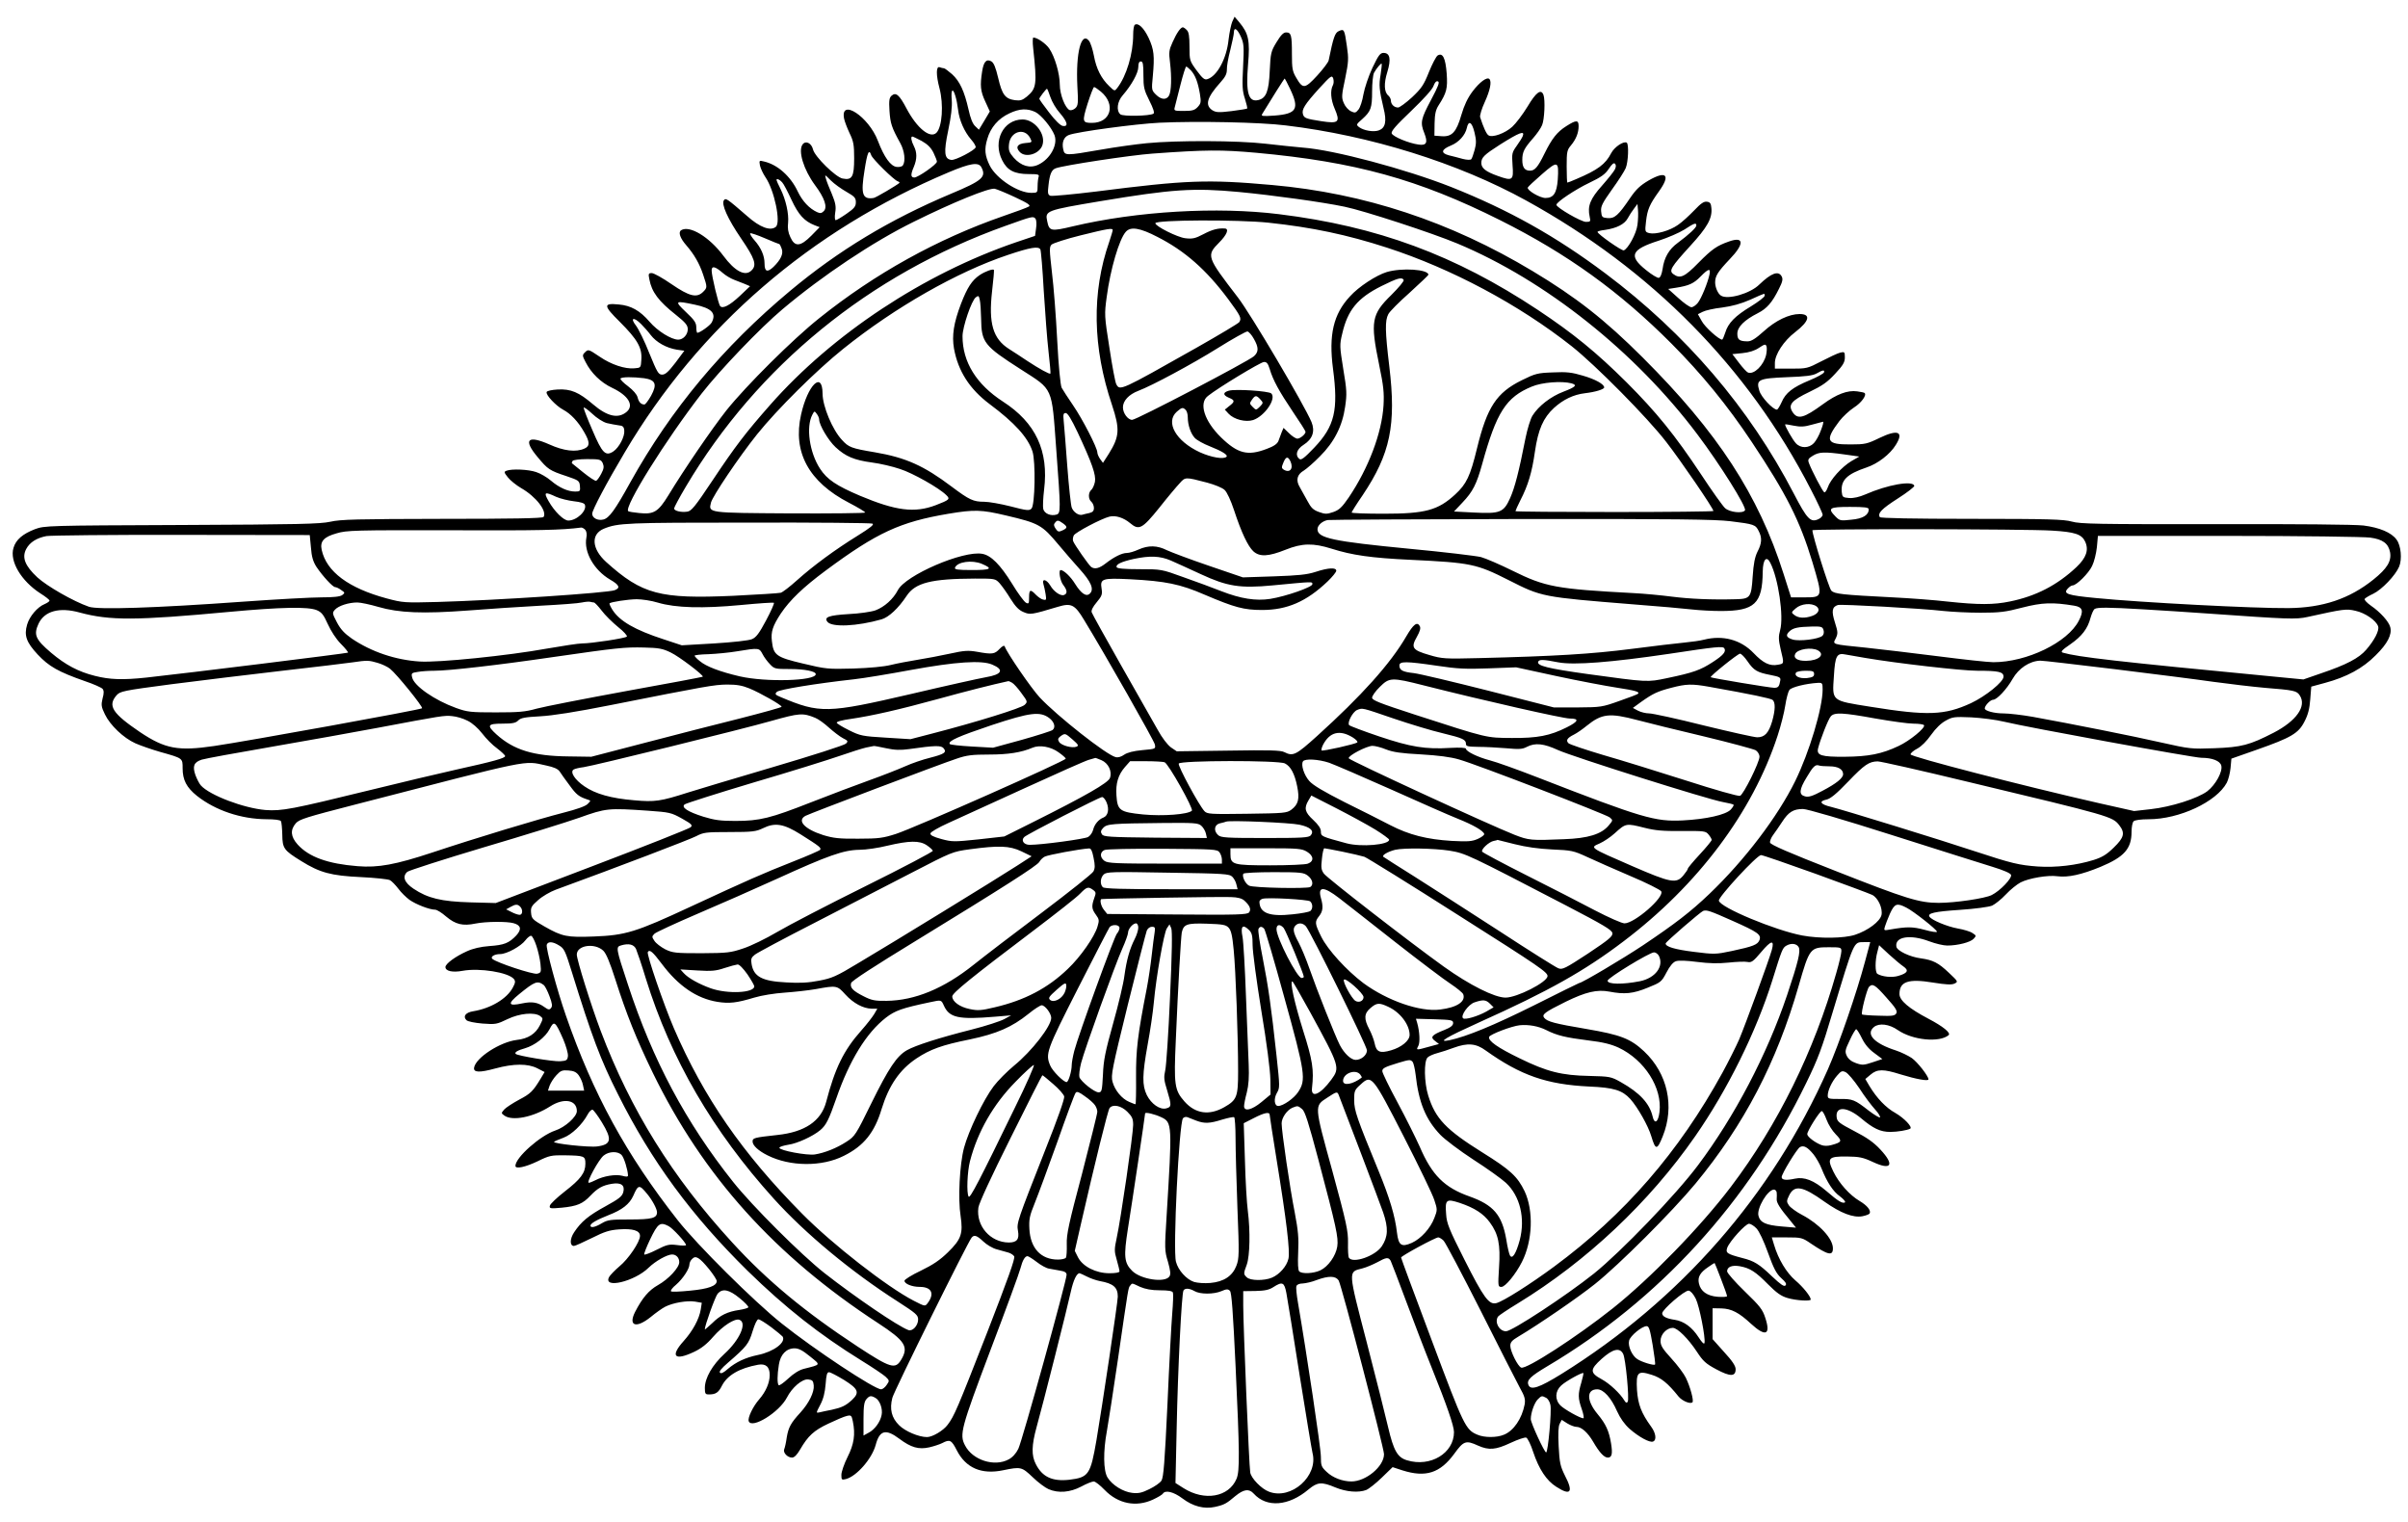 <?xml version="1.0" standalone="no"?>
<!DOCTYPE svg PUBLIC "-//W3C//DTD SVG 20010904//EN"
 "http://www.w3.org/TR/2001/REC-SVG-20010904/DTD/svg10.dtd">
<svg version="1.0" xmlns="http://www.w3.org/2000/svg"
 width="1411pt" height="892pt" viewBox="0 0 1411 892"
 preserveAspectRatio="xMidYMid meet">

<g transform="translate(0,892) scale(0.1,-0.1)"
fill="#000000" stroke="none">
<path d="M7221 8794 c-7 -16 -17 -64 -22 -106 -11 -110 -67 -215 -125 -232
-16 -5 -28 5 -62 51 -41 56 -42 59 -42 139 0 62 -4 87 -16 98 -8 9 -19 16 -23
16 -13 0 -36 -33 -60 -87 -21 -46 -23 -59 -15 -120 10 -85 8 -167 -6 -193 -15
-27 -46 -25 -77 6 -25 25 -26 28 -18 107 11 121 7 156 -24 224 -28 59 -61 91
-81 78 -6 -3 -10 -30 -10 -58 0 -112 -39 -242 -93 -312 -15 -20 -16 -20 -47
10 -47 45 -76 102 -90 178 -7 37 -20 77 -29 88 -45 56 -78 -70 -68 -267 6
-100 4 -113 -12 -128 -10 -9 -25 -14 -33 -11 -26 10 -58 92 -58 149 0 64 -29
164 -62 212 -20 29 -70 64 -93 64 -4 0 -5 -28 -1 -62 23 -213 20 -236 -37
-284 -26 -21 -38 -25 -70 -21 -57 8 -75 32 -98 130 -15 63 -26 90 -41 98 -28
15 -44 -2 -53 -59 -13 -83 -10 -116 18 -176 l27 -59 -32 -54 -32 -53 -22 21
c-15 14 -28 47 -39 98 -24 106 -51 165 -96 206 -22 19 -43 35 -48 35 -5 0 -16
3 -25 6 -21 8 -22 -44 -1 -123 25 -95 16 -227 -18 -261 -37 -36 -114 27 -175
142 -42 80 -62 97 -87 76 -14 -12 -17 -27 -13 -90 5 -73 12 -96 64 -190 24
-44 31 -103 15 -128 -4 -8 -21 -12 -37 -10 -35 4 -73 56 -110 153 -54 142
-222 252 -198 130 3 -16 18 -55 32 -85 23 -47 27 -68 27 -147 0 -110 -12 -130
-68 -119 -40 8 -162 127 -173 170 -9 38 -43 54 -61 30 -28 -38 6 -148 72 -238
57 -76 75 -130 52 -153 -13 -13 -21 -14 -39 -6 -46 21 -86 64 -113 120 -42 90
-119 159 -199 177 -28 7 -28 6 -23 -24 4 -17 18 -47 32 -68 52 -75 92 -266 61
-291 -31 -26 -93 -4 -168 63 -120 104 -125 107 -136 93 -17 -22 21 -108 101
-225 80 -117 93 -155 61 -186 -37 -38 -98 -6 -166 86 -82 110 -198 180 -247
149 -18 -12 -6 -47 31 -89 45 -52 76 -105 98 -171 25 -74 25 -76 0 -101 -37
-37 -80 -27 -185 45 -52 36 -104 65 -116 65 -19 0 -21 -4 -14 -37 14 -74 53
-127 157 -209 55 -44 68 -60 68 -83 0 -32 -27 -61 -56 -61 -40 0 -121 50 -168
105 -56 65 -109 95 -180 101 -92 9 -92 -5 6 -102 102 -102 131 -151 126 -221
-3 -48 -3 -48 -41 -51 -55 -5 -136 22 -203 68 -67 45 -67 45 -88 24 -14 -14
-14 -19 5 -55 33 -65 89 -120 157 -152 93 -44 128 -101 85 -139 -49 -43 -114
-29 -198 43 -83 71 -130 91 -207 87 -35 -2 -63 -8 -65 -15 -6 -17 55 -81 96
-103 44 -23 89 -70 124 -132 34 -58 34 -82 2 -96 -50 -23 -122 -14 -206 24
-129 57 -155 28 -68 -75 59 -71 69 -78 169 -111 71 -24 75 -27 78 -57 3 -31 1
-33 -28 -33 -43 0 -94 23 -142 64 -22 19 -61 42 -86 50 -46 16 -143 20 -174 8
-16 -6 -15 -10 8 -39 13 -17 49 -46 78 -63 86 -49 153 -135 131 -169 -4 -8
-192 -11 -593 -11 -500 -1 -597 -3 -657 -17 -60 -13 -184 -16 -871 -19 -787
-3 -803 -4 -858 -24 -73 -28 -113 -62 -127 -110 -24 -78 45 -194 158 -267 29
-18 53 -37 53 -42 0 -5 -14 -14 -30 -21 -41 -17 -87 -71 -101 -119 -19 -64 -5
-104 62 -176 66 -70 120 -101 277 -156 51 -17 97 -38 103 -45 8 -10 9 -25 0
-56 -9 -38 -8 -49 14 -94 31 -64 109 -138 178 -169 29 -13 95 -36 147 -51 132
-37 130 -36 130 -95 0 -69 23 -113 84 -162 109 -86 259 -136 408 -137 47 0 80
-4 84 -11 4 -7 7 -42 8 -79 1 -81 9 -92 111 -155 109 -68 175 -86 350 -94 82
-4 159 -12 170 -18 11 -6 33 -29 49 -50 16 -22 46 -51 65 -65 38 -27 118 -58
151 -58 10 0 39 -18 64 -40 55 -46 97 -57 173 -41 61 12 183 13 222 2 44 -12
49 -36 16 -72 -43 -45 -71 -56 -157 -62 -52 -4 -96 -14 -133 -31 -67 -30 -125
-73 -125 -92 0 -24 42 -33 101 -22 99 18 267 -9 300 -48 10 -13 9 -22 -6 -50
-35 -66 -129 -122 -232 -139 -45 -7 -62 -30 -40 -52 7 -8 48 -16 94 -20 77 -6
85 -4 147 26 71 34 157 42 191 18 18 -14 18 -15 -1 -53 -25 -51 -70 -80 -136
-87 -98 -12 -240 -104 -250 -162 -5 -29 30 -31 125 -5 107 29 190 29 245 1
l43 -22 -22 -37 c-46 -76 -60 -90 -127 -125 -37 -20 -77 -46 -87 -57 -19 -22
-19 -22 0 -36 47 -34 169 -10 269 54 80 51 156 38 156 -28 0 -33 -69 -95 -127
-114 -87 -29 -233 -158 -233 -207 0 -20 59 -7 130 27 69 34 81 36 160 35 114
-2 120 -4 120 -49 0 -54 -28 -91 -121 -163 -46 -36 -85 -73 -87 -83 -4 -17 1
-18 69 -12 91 9 124 23 169 71 42 44 71 60 125 69 54 9 78 -8 67 -49 -7 -25
-25 -39 -103 -82 -101 -55 -144 -91 -185 -153 -26 -39 -26 -80 -1 -80 7 0 53
21 104 46 75 38 105 47 160 51 81 6 123 -7 123 -38 0 -35 -67 -135 -121 -179
-27 -23 -54 -51 -60 -62 -38 -71 149 -27 232 55 39 38 108 77 137 77 24 0 42
-19 42 -45 0 -32 -62 -99 -124 -134 -55 -31 -92 -75 -135 -158 -41 -82 6 -98
91 -30 29 24 68 52 86 61 45 23 127 37 174 30 l40 -7 -6 -39 c-9 -56 -47 -126
-100 -185 -81 -90 -54 -118 60 -64 43 20 76 46 113 89 55 63 127 110 154 99
46 -17 1 -118 -88 -199 -71 -65 -115 -142 -115 -200 0 -34 3 -38 24 -38 40 0
56 11 76 51 32 62 103 103 212 123 45 8 68 -12 68 -60 0 -46 -23 -98 -61 -142
-37 -42 -69 -109 -62 -129 18 -47 179 52 224 139 30 59 89 109 124 106 26 -3
30 -8 33 -35 4 -39 -28 -104 -78 -159 -56 -61 -70 -86 -80 -145 -4 -30 -11
-61 -15 -70 -8 -20 19 -49 46 -49 13 0 29 16 47 47 47 81 81 112 166 152 44
21 93 42 108 45 25 6 28 3 35 -31 16 -77 7 -135 -31 -210 -20 -40 -36 -87 -36
-104 0 -29 2 -31 26 -25 63 16 153 119 175 200 23 87 59 96 139 36 68 -51 113
-64 175 -50 26 6 60 17 76 25 44 23 54 19 85 -42 53 -104 145 -144 273 -117
102 21 108 20 172 -41 32 -31 74 -62 93 -70 58 -25 126 -19 191 15 31 17 64
30 74 30 9 0 37 -22 63 -49 79 -82 185 -103 284 -57 28 13 55 29 58 35 14 22
62 11 114 -28 62 -47 128 -64 191 -50 54 12 67 19 120 64 49 40 80 44 107 14
76 -84 205 -74 322 25 52 43 76 45 157 11 63 -26 135 -32 180 -15 15 6 56 38
91 72 l64 62 58 -19 c136 -43 220 -16 303 97 55 76 68 81 140 48 63 -28 103
-25 190 16 43 20 84 34 92 31 8 -3 27 -41 41 -85 34 -101 78 -167 135 -203 85
-55 102 -32 50 67 -26 53 -31 73 -36 170 -4 77 -2 117 6 132 l12 23 33 -21
c18 -11 42 -20 53 -20 30 0 67 -34 98 -87 36 -62 64 -93 86 -93 24 0 29 22 19
83 -12 73 -30 113 -79 172 -65 78 -66 145 -2 145 37 0 82 -50 116 -128 19 -42
44 -77 74 -104 54 -47 117 -82 137 -74 22 8 17 49 -11 87 -58 80 -77 131 -83
214 -6 106 4 116 86 90 55 -17 94 -48 158 -128 22 -26 69 -45 81 -33 9 9 -13
91 -39 144 -11 23 -49 74 -84 112 -53 58 -64 76 -64 104 0 38 36 76 72 76 27
0 91 -64 141 -140 36 -55 52 -70 114 -103 82 -44 113 -43 113 1 0 19 -20 49
-68 101 l-67 75 0 90 0 91 52 -1 c59 -2 102 -24 173 -90 85 -78 117 -66 84 34
-16 50 -32 70 -121 156 -57 55 -103 108 -103 117 0 27 30 38 75 30 60 -11 93
-33 165 -106 50 -50 76 -69 114 -80 50 -15 136 -20 136 -9 0 18 -45 74 -90
112 -52 45 -100 124 -125 209 l-13 43 88 0 c84 0 90 -1 141 -36 101 -68 129
-74 129 -28 0 57 -79 142 -179 195 -35 18 -70 44 -79 57 -14 21 -14 26 1 57
31 65 80 56 208 -36 95 -67 168 -95 222 -85 20 4 39 11 42 16 10 17 -14 47
-58 73 -58 34 -121 104 -154 172 -39 80 -30 90 79 89 73 -1 94 -5 152 -32 109
-51 129 -18 44 73 -39 42 -79 70 -153 108 -88 46 -100 55 -103 81 -8 66 60 63
142 -5 72 -61 114 -81 172 -81 42 0 101 10 117 19 15 9 -35 62 -87 92 -56 31
-109 87 -152 158 l-24 41 31 26 c39 33 75 33 176 1 91 -28 163 -41 163 -29 0
19 -64 101 -98 125 -21 14 -62 34 -92 44 -128 41 -180 96 -129 138 30 24 89
17 139 -18 87 -60 244 -75 298 -30 15 13 -34 52 -118 96 -114 60 -170 107
-170 145 0 73 51 91 197 67 75 -12 108 -14 125 -6 23 11 22 12 -32 63 -62 59
-93 75 -165 85 -63 8 -139 44 -143 68 -11 59 81 74 192 32 37 -14 84 -25 106
-25 61 0 136 19 155 40 16 17 15 19 -7 33 -12 9 -52 21 -87 27 -61 11 -153 49
-165 69 -13 20 27 30 177 40 90 6 171 17 190 25 17 8 54 37 80 65 27 29 66 60
87 71 49 25 161 44 216 36 62 -8 140 9 252 55 139 58 182 106 182 206 0 27 5
54 12 61 7 7 42 12 88 12 180 0 398 102 458 214 9 17 19 56 22 86 l5 55 148
52 c202 71 245 96 280 165 21 40 30 75 34 130 l6 75 81 22 c126 34 221 85 297
162 69 68 96 121 85 164 -8 33 -59 89 -113 126 -24 17 -41 35 -37 40 3 5 26
19 50 30 50 24 130 107 152 159 18 44 11 123 -15 158 -30 42 -100 71 -194 83
-51 6 -394 9 -869 8 -689 -1 -792 1 -840 15 -47 13 -132 16 -587 16 -347 0
-534 4 -538 10 -14 23 10 48 105 109 55 35 99 69 97 75 -10 32 -157 6 -287
-51 -35 -15 -69 -23 -95 -21 -37 3 -40 6 -43 34 -7 70 29 106 145 145 66 22
138 77 172 133 48 77 12 92 -96 40 -72 -35 -85 -38 -170 -38 -142 -1 -152 22
-65 137 20 26 59 62 85 79 43 27 76 72 63 85 -2 3 -22 7 -44 10 -56 8 -121
-17 -200 -75 -112 -82 -148 -92 -178 -47 -28 43 -8 68 99 119 75 36 105 57
150 106 47 50 57 68 57 96 0 32 -2 34 -27 28 -16 -4 -65 -27 -111 -51 -81 -42
-85 -43 -177 -43 l-95 0 0 33 c0 50 52 130 119 181 83 64 94 106 26 106 -62 0
-141 -38 -210 -101 -48 -43 -73 -59 -94 -59 -48 0 -61 9 -61 45 0 39 41 80
120 120 53 27 84 62 124 143 21 41 24 57 16 72 -19 36 -61 20 -131 -47 -53
-53 -186 -91 -225 -65 -18 11 -34 49 -34 77 0 38 15 62 86 137 86 89 84 135
-5 103 -71 -25 -99 -44 -179 -125 -82 -84 -108 -95 -147 -66 -27 20 -14 41 99
165 100 109 130 162 124 222 -2 27 -8 35 -26 37 -18 3 -36 -10 -75 -51 -29
-30 -71 -69 -95 -85 -48 -34 -130 -57 -168 -48 -25 7 -26 8 -19 69 8 69 20 98
76 176 69 96 43 123 -60 64 -51 -30 -74 -52 -109 -103 -69 -102 -91 -121 -132
-118 -32 3 -35 6 -38 39 -3 30 7 49 63 128 37 51 73 107 81 126 15 36 19 140
6 149 -18 11 -72 -25 -91 -61 -33 -65 -79 -99 -204 -152 -27 -12 -51 -21 -53
-21 -2 0 -4 42 -4 94 0 86 2 97 25 124 30 36 45 74 45 113 0 37 -14 37 -72 0
-54 -34 -84 -72 -128 -161 -39 -80 -57 -100 -85 -100 -31 0 -45 19 -45 63 0
46 11 68 63 127 22 25 46 59 53 77 14 33 19 148 8 177 -14 37 -43 16 -93 -68
-28 -46 -69 -100 -90 -119 -42 -38 -116 -65 -139 -50 -12 7 -30 47 -49 106 -3
10 9 50 27 89 31 68 42 120 27 135 -14 14 -57 -18 -98 -72 -30 -40 -49 -81
-66 -138 -29 -101 -55 -130 -117 -125 l-41 3 1 72 c1 55 7 80 23 105 48 75 54
99 48 187 -7 91 -23 124 -53 106 -9 -6 -32 -50 -51 -97 -30 -76 -44 -96 -99
-148 -36 -33 -73 -60 -82 -60 -23 0 -42 19 -42 41 0 9 -7 22 -15 29 -25 20
-27 71 -6 138 23 75 16 112 -22 112 -20 0 -30 -14 -65 -87 -23 -49 -46 -118
-53 -156 -6 -37 -19 -77 -29 -89 -16 -20 -21 -21 -44 -10 -15 7 -34 28 -42 48
-14 32 -13 45 8 144 20 98 21 116 10 190 -14 98 -16 102 -47 88 -23 -10 -32
-36 -60 -173 -3 -11 -33 -51 -67 -88 -72 -78 -84 -80 -123 -12 -22 37 -25 54
-25 138 0 111 -4 127 -34 127 -16 0 -31 -16 -56 -57 -33 -54 -35 -64 -40 -168
-5 -120 -21 -160 -66 -171 -59 -15 -75 42 -61 209 12 140 3 181 -51 246 l-28
33 -13 -28z m50 -89 c18 -40 19 -58 13 -178 -6 -112 -4 -141 11 -186 9 -29 15
-54 13 -57 -3 -2 -44 -9 -92 -15 -75 -9 -90 -8 -112 5 -45 30 -32 75 47 163
29 32 38 50 38 75 -1 18 8 70 20 115 11 45 21 91 21 102 0 35 20 23 41 -24z
m-571 -225 c0 -72 4 -88 35 -150 23 -45 31 -71 24 -76 -23 -14 -178 -17 -194
-4 -25 21 -19 75 14 112 52 60 91 131 91 165 0 23 5 33 15 33 12 0 15 -16 15
-80z m1390 4 c-11 -63 -8 -92 17 -197 20 -79 11 -117 -28 -131 -31 -11 -88 -1
-115 19 -18 14 -18 16 18 47 51 46 58 65 58 163 0 47 5 96 11 108 14 26 41 58
45 54 2 -2 -1 -30 -6 -63z m-1112 24 c26 -29 41 -68 53 -138 8 -49 6 -56 -13
-77 -18 -19 -32 -23 -81 -23 -57 0 -59 1 -53 23 3 12 18 70 33 130 15 59 30
107 34 107 3 0 15 -10 27 -22z m832 -88 c-16 -30 -12 -84 10 -135 35 -81 25
-91 -78 -75 -90 14 -100 18 -107 40 -9 28 10 58 94 151 69 75 75 80 83 60 4
-13 4 -30 -2 -41z m-250 -22 c55 -116 38 -145 -90 -155 -71 -5 -82 -4 -74 9
51 84 129 208 132 208 1 0 16 -28 32 -62z m825 -64 c-59 -111 -64 -132 -39
-194 22 -56 13 -74 -34 -67 -58 8 -149 46 -157 65 -5 13 24 46 114 132 73 70
125 127 131 147 8 21 16 30 26 26 11 -4 2 -28 -41 -109z m-1934 49 c89 -75 58
-183 -53 -183 -56 0 -58 7 -25 113 17 53 34 97 38 97 4 0 22 -12 40 -27z
m-296 -32 c9 -27 34 -70 56 -94 44 -51 51 -80 17 -75 -14 2 -44 31 -80 78 -32
41 -58 78 -58 81 0 7 40 59 45 59 2 0 11 -22 20 -49z m-557 7 c6 -18 13 -55
16 -81 7 -62 37 -129 76 -174 17 -19 29 -40 27 -46 -5 -18 -119 -77 -142 -74
-42 5 -46 43 -19 172 17 82 24 138 21 178 -6 63 6 76 21 25z m468 -94 c35 -17
95 -90 113 -136 21 -56 -25 -140 -95 -173 -49 -23 -100 -8 -144 41 -26 30 -31
43 -28 76 6 78 92 104 125 38 12 -24 11 -25 -28 -28 -47 -4 -60 -24 -34 -52
34 -37 115 -13 133 39 22 64 -45 151 -116 151 -113 0 -177 -127 -119 -240 29
-58 71 -80 156 -80 53 0 62 -2 57 -16 -3 -9 -6 -33 -6 -55 0 -38 -1 -39 -37
-39 -78 0 -204 83 -243 159 -29 59 -33 96 -15 156 19 68 65 121 130 151 59 28
104 30 151 8z m1469 -79 c494 -59 1009 -220 1408 -440 734 -404 1300 -977
1668 -1693 38 -73 69 -140 69 -148 0 -8 -11 -20 -25 -26 -46 -21 -66 0 -144
150 -261 502 -632 936 -1104 1290 -291 218 -564 371 -903 506 -266 105 -689
218 -869 231 -44 4 -143 14 -220 23 -164 19 -521 20 -695 3 -63 -6 -185 -23
-270 -38 -207 -36 -212 -36 -220 3 -9 40 4 72 33 83 49 19 390 65 532 72 217
10 590 3 740 -16z m1105 -41 c11 -45 11 -65 1 -102 -7 -26 -16 -51 -20 -55 -5
-5 -27 -4 -50 2 -22 6 -59 16 -81 21 -49 13 -45 34 11 57 46 18 85 61 94 103
10 47 30 36 45 -26z m283 -21 c-4 -10 -20 -36 -36 -58 -27 -38 -29 -44 -24
-113 7 -89 0 -94 -86 -63 -71 25 -97 46 -97 76 0 32 16 48 110 108 113 71 146
84 133 50z m-3522 -29 c35 -20 54 -39 69 -69 11 -23 20 -46 20 -52 0 -16 -111
-93 -132 -93 -22 0 -23 17 -3 63 19 46 19 84 0 121 -15 29 -20 56 -9 56 4 0
28 -12 55 -26z m1959 -69 c580 -53 951 -155 1430 -395 395 -198 700 -418 1005
-724 177 -178 327 -361 470 -576 203 -305 281 -459 355 -703 62 -208 62 -207
-48 -207 l-77 0 -44 138 c-147 463 -386 829 -825 1267 -221 221 -391 354 -646
507 -481 289 -985 456 -1525 504 -381 34 -504 29 -1031 -38 -138 -17 -259 -28
-269 -25 -15 6 -17 15 -11 63 7 64 18 89 42 98 44 17 440 77 566 86 314 23
406 23 608 5z m-2255 -14 c6 -21 132 -145 155 -153 8 -3 13 -7 10 -10 -16 -14
-139 -87 -151 -88 -66 -10 -76 22 -53 163 16 104 26 127 39 88z m4023 -143
c-6 -80 -25 -108 -72 -108 -33 0 -109 45 -104 61 2 5 39 40 83 78 93 81 100
79 93 -31z m335 60 c-6 -13 -41 -56 -76 -96 -69 -77 -86 -120 -72 -182 6 -28
5 -30 -22 -30 -28 0 -173 84 -173 100 0 16 111 90 193 129 69 33 93 50 114 82
18 27 29 37 36 30 7 -7 7 -18 0 -33z m-3713 13 c31 -58 7 -79 -177 -156 -359
-151 -659 -332 -943 -569 -393 -328 -698 -694 -936 -1121 -91 -165 -125 -211
-159 -219 -32 -8 -65 9 -65 34 0 21 85 182 191 360 437 738 1087 1299 1899
1641 126 53 173 60 190 30z m-790 -145 c47 -27 55 -35 55 -61 0 -24 -9 -36
-54 -67 -30 -21 -59 -38 -64 -38 -5 0 -7 18 -3 44 6 35 2 57 -19 108 -15 34
-31 75 -35 90 -8 27 -8 27 28 -9 20 -20 62 -50 92 -67z m-377 56 c9 -9 33 -56
55 -103 41 -88 75 -125 136 -149 l29 -11 -48 -49 c-65 -66 -98 -68 -124 -9
-13 27 -17 54 -13 84 5 53 -13 134 -44 197 -13 26 -24 50 -24 53 0 11 18 4 33
-13z m1366 -88 c75 -35 92 -47 80 -54 -9 -6 -77 -31 -150 -56 -386 -134 -752
-337 -1078 -598 -157 -125 -429 -396 -545 -541 -85 -108 -246 -343 -340 -498
-59 -96 -85 -112 -170 -103 -32 3 -62 8 -65 11 -25 25 218 415 431 690 107
137 341 382 473 493 235 198 532 396 770 513 230 114 442 200 474 193 13 -3
67 -25 120 -50z m1312 31 c199 -19 488 -59 617 -86 113 -23 514 -154 662 -216
517 -216 1042 -634 1406 -1118 132 -175 290 -427 279 -445 -12 -20 -90 -12
-117 13 -13 12 -77 101 -140 197 -154 232 -262 365 -437 540 -175 174 -313
287 -521 425 -483 320 -939 489 -1515 560 -362 45 -832 18 -1208 -71 -130 -31
-139 -29 -151 31 -13 60 -6 63 310 116 426 71 546 79 815 54z m2334 -192 c-6
-51 -54 -139 -80 -150 -12 -4 -153 95 -154 108 -1 4 19 9 44 12 68 10 114 33
133 68 9 17 26 43 37 57 l20 27 3 -35 c2 -19 1 -58 -3 -87z m-3527 35 c5 -7 7
-32 3 -56 l-6 -44 -110 -37 c-542 -185 -1076 -538 -1441 -952 -147 -167 -205
-243 -339 -444 -104 -156 -124 -180 -149 -183 -37 -5 -76 5 -76 19 0 6 31 64
69 128 419 707 1075 1242 1871 1527 164 59 164 58 178 42z m1367 -23 c253 -27
458 -70 692 -146 379 -123 774 -334 1083 -578 140 -111 444 -418 554 -561 84
-108 276 -389 276 -404 0 -3 -261 -6 -580 -6 -319 0 -580 2 -580 5 0 3 13 32
29 64 45 87 68 164 85 284 19 131 49 199 112 257 54 49 114 78 181 86 61 7
113 23 113 34 0 19 -52 48 -125 69 -64 19 -94 23 -175 19 -91 -3 -104 -7 -183
-46 -148 -73 -203 -157 -262 -398 -40 -165 -62 -210 -128 -271 -101 -93 -175
-113 -419 -113 -103 0 -188 3 -188 7 0 3 29 50 65 102 162 242 197 411 156
753 -25 208 -26 269 -6 307 7 15 64 72 125 126 60 55 110 102 110 105 0 32
-156 42 -244 16 -62 -19 -165 -86 -216 -143 -97 -104 -125 -226 -99 -424 32
-242 10 -336 -110 -462 -58 -61 -77 -75 -87 -66 -27 22 -16 57 25 83 52 33 68
79 46 133 -43 102 -356 633 -432 731 -183 238 -185 244 -109 321 45 45 59 80
34 82 -40 3 -75 -6 -126 -33 -48 -25 -64 -29 -106 -24 -46 5 -176 70 -176 88
0 20 484 22 665 3z m2505 -16 c0 -13 -43 -53 -109 -102 -51 -37 -80 -86 -89
-154 -5 -31 -13 -49 -22 -51 -9 -1 -42 19 -75 46 -104 83 -88 120 75 172 52
17 120 46 150 65 58 38 70 42 70 24z m-3420 -27 c0 -5 -9 -35 -20 -68 -104
-298 -98 -619 16 -957 47 -142 44 -185 -19 -286 l-34 -53 -17 23 c-9 13 -16
30 -16 38 0 27 -87 196 -142 276 -30 44 -60 90 -67 103 -7 14 -18 122 -26 276
-7 140 -21 320 -31 400 -15 133 -16 149 -2 163 9 8 85 33 170 54 161 40 188
44 188 31z m262 -40 c161 -82 286 -192 415 -365 73 -99 79 -111 65 -134 -4 -7
-118 -75 -252 -151 -446 -252 -448 -253 -469 -213 -6 10 -24 106 -40 212 -30
189 -30 197 -16 300 21 160 73 338 112 381 28 32 83 23 185 -30z m-2216 -42
c3 0 9 -12 14 -26 12 -30 -4 -65 -48 -108 -36 -34 -52 -28 -52 20 0 45 -20 92
-59 136 -17 19 -28 38 -25 41 3 3 42 -10 86 -29 44 -19 82 -34 84 -34z m1530
-31 c4 -7 13 -116 20 -243 8 -127 20 -287 28 -356 8 -69 13 -127 11 -129 -5
-5 -65 28 -135 74 -33 22 -81 54 -107 70 -95 60 -121 151 -100 337 8 68 13
125 11 127 -6 7 -51 -9 -84 -31 -45 -31 -72 -72 -109 -168 -43 -113 -54 -186
-41 -262 24 -132 91 -237 208 -325 149 -111 225 -196 252 -278 19 -58 15 -315
-6 -335 -13 -13 -27 -12 -122 13 -59 15 -128 27 -154 27 -65 0 -88 11 -192 89
-162 122 -268 170 -450 201 -137 23 -153 29 -192 72 -56 59 -114 198 -114 272
-1 135 -87 51 -126 -123 -50 -220 45 -395 281 -517 52 -27 95 -53 95 -57 0 -4
-198 -6 -440 -5 -485 3 -479 2 -464 63 10 39 163 266 270 400 118 147 350 377
505 501 304 244 668 451 964 550 134 45 179 52 191 33z m-1860 -139 c16 -14
46 -32 65 -39 18 -7 47 -18 64 -25 l30 -13 -60 -57 c-60 -56 -99 -76 -115 -60
-10 11 -50 177 -50 209 0 29 20 25 66 -15z m5781 -8 c-10 -48 -47 -139 -68
-166 -11 -14 -28 -26 -38 -26 -10 0 -44 24 -77 54 l-59 53 45 7 c77 12 105 25
145 66 46 47 60 50 52 12z m-1792 -32 c4 -6 -29 -45 -72 -88 -117 -114 -124
-156 -72 -408 26 -126 30 -163 26 -239 -10 -163 -88 -368 -204 -540 -39 -57
-56 -73 -90 -85 -38 -13 -48 -13 -84 0 -34 12 -47 25 -68 65 -15 28 -35 64
-45 81 -24 40 -16 74 24 97 16 10 59 47 94 83 84 83 132 178 148 291 11 74 10
97 -11 221 -21 132 -22 142 -6 207 32 139 90 209 230 279 93 46 119 54 130 36z
m2115 -93 c0 -7 -36 -35 -80 -62 -93 -56 -134 -98 -151 -155 -7 -22 -15 -40
-18 -40 -20 1 -100 73 -119 108 l-23 41 28 14 c15 8 67 20 114 25 59 8 110 22
165 46 93 42 84 39 84 23z m-4591 -135 c2 -139 17 -158 234 -297 190 -122 179
-97 206 -465 27 -360 27 -377 2 -385 -33 -10 -71 5 -78 33 -3 13 -1 64 5 113
28 227 -49 392 -241 516 -156 101 -237 232 -237 383 0 54 53 210 78 228 15 11
18 10 23 -15 4 -15 7 -65 8 -111z m-1678 83 c100 -21 128 -51 99 -105 -9 -17
-69 -60 -84 -60 -3 0 -6 15 -6 32 0 27 -11 43 -61 90 -68 65 -66 68 52 43z
m-315 -113 c16 -16 42 -45 57 -65 33 -43 92 -76 154 -86 l43 -6 -52 -70 c-41
-53 -59 -70 -78 -70 -22 0 -29 13 -75 125 -27 69 -63 142 -79 163 -35 45 -13
52 30 9z m3591 -87 c29 -51 29 -76 1 -102 -35 -31 -689 -373 -714 -373 -25 0
-54 39 -54 73 0 39 35 76 90 97 80 30 316 157 465 250 88 55 167 99 175 98 8
-2 25 -21 37 -43z m3002 -94 c-14 -61 -71 -117 -106 -104 -8 3 -32 29 -53 57
l-39 51 59 6 c39 4 72 14 97 31 33 22 39 23 44 9 3 -8 2 -31 -2 -50z m-2909
-83 c19 -65 56 -132 136 -251 41 -60 74 -112 74 -117 0 -14 -31 -40 -48 -40
-9 0 -31 14 -49 32 l-32 31 -11 -26 c-5 -15 -14 -38 -19 -51 -7 -17 -27 -31
-68 -46 -112 -43 -170 -28 -268 67 -98 96 -132 201 -77 243 60 48 308 198 328
199 16 1 24 -8 34 -41z m3248 -20 c-3 -7 -40 -28 -84 -46 -101 -42 -141 -74
-164 -128 -11 -24 -23 -44 -28 -44 -23 0 -93 74 -103 111 -20 65 -6 72 163 79
108 4 150 9 173 22 36 21 48 22 43 6z m-6914 -34 c68 -10 78 -35 41 -103 -16
-28 -33 -51 -39 -51 -20 0 -33 14 -40 42 -4 17 -26 42 -56 65 -27 20 -47 40
-44 45 6 10 73 10 138 2z m5434 -30 c36 -10 26 -21 -47 -49 -74 -28 -146 -84
-181 -140 -12 -19 -30 -78 -41 -132 -39 -199 -63 -290 -90 -351 -38 -85 -59
-93 -213 -85 l-116 6 49 52 c61 64 83 107 116 226 84 304 140 392 291 454 59
25 175 34 232 19z m-5652 -233 c22 -5 53 -11 69 -13 24 -2 31 -8 33 -30 4 -35
-30 -100 -64 -123 -46 -30 -65 -11 -122 123 -29 66 -52 126 -52 133 0 6 22 -9
49 -34 28 -27 65 -50 87 -56z m3392 77 c7 -7 12 -26 12 -43 0 -45 17 -95 41
-121 12 -13 52 -35 88 -49 71 -28 108 -51 98 -61 -16 -17 -90 -4 -156 26 -141
65 -204 177 -135 238 29 25 35 27 52 10z m-2148 -56 c0 -32 54 -123 96 -162
59 -55 110 -76 214 -90 47 -6 120 -23 164 -38 75 -24 229 -111 271 -153 24
-23 19 -28 -62 -59 -124 -47 -233 -33 -443 55 -139 59 -194 96 -235 159 -62
95 -83 244 -45 316 12 23 13 23 26 5 8 -10 14 -25 14 -33z m1514 -74 c86 -184
109 -251 102 -291 -4 -19 -13 -40 -21 -47 -19 -16 -19 -54 0 -70 8 -7 15 -23
15 -36 0 -18 -7 -25 -27 -30 -16 -3 -34 -8 -41 -10 -21 -6 -52 15 -62 42 -5
13 -17 122 -26 242 -9 119 -18 238 -21 265 -4 39 -2 47 12 47 11 0 33 -36 69
-112z m4356 11 c-10 -29 -29 -62 -41 -75 -29 -31 -78 -32 -106 -1 -18 19 -63
98 -63 110 0 2 23 -1 50 -7 40 -8 63 -7 108 6 31 8 60 16 64 17 5 0 -1 -22
-12 -50z m140 -142 l85 -12 -47 -27 c-56 -34 -123 -108 -138 -154 -7 -19 -16
-32 -21 -28 -10 6 -72 125 -89 170 -8 21 -5 27 23 44 36 22 66 24 187 7z
m-3248 -41 c19 -43 -5 -70 -41 -47 -12 8 -12 14 -1 40 15 37 27 39 42 7z
m-4030 -10 c8 -20 7 -32 -9 -62 -11 -21 -24 -39 -30 -41 -6 -2 -39 20 -74 48
-35 29 -66 54 -68 55 -1 1 0 7 4 13 3 6 40 11 86 11 74 0 80 -2 91 -24z m3542
-114 c44 -12 89 -30 102 -43 14 -13 36 -61 55 -118 43 -131 81 -211 113 -241
37 -34 89 -31 189 9 97 39 162 40 270 6 120 -38 230 -54 461 -65 356 -17 388
-24 576 -119 195 -99 196 -99 730 -142 146 -11 301 -25 345 -30 44 -5 119 -9
168 -9 199 0 244 43 246 231 1 71 22 95 44 52 48 -93 80 -315 58 -395 -10 -36
-10 -56 3 -112 21 -87 21 -84 -17 -91 -47 -9 -86 10 -142 69 -75 78 -180 106
-290 78 -22 -6 -74 -13 -115 -17 -41 -4 -181 -20 -310 -37 -234 -30 -450 -43
-895 -54 -198 -5 -215 -4 -289 18 -100 29 -110 43 -74 106 19 34 24 52 17 64
-15 27 -37 11 -79 -61 -92 -159 -263 -349 -523 -584 -123 -111 -140 -120 -191
-94 -20 11 -88 13 -328 9 l-303 -4 -34 23 c-20 15 -52 56 -78 104 -25 44 -121
213 -213 375 -92 162 -170 303 -173 312 -4 11 6 32 29 59 31 37 34 47 29 79
-10 60 3 64 168 56 207 -11 292 -28 437 -91 174 -74 228 -89 335 -89 147 0
260 49 384 167 28 27 51 55 51 63 0 20 -46 18 -122 -7 -50 -16 -100 -21 -244
-26 l-181 -6 -199 68 c-109 37 -220 79 -246 91 -57 29 -109 30 -167 4 -24 -11
-54 -20 -68 -20 -29 0 -75 -23 -124 -61 -37 -29 -64 -36 -85 -21 -13 9 -100
133 -106 152 -3 8 -1 23 4 33 9 18 163 99 209 110 35 9 83 -6 121 -38 52 -44
71 -34 171 90 48 61 102 125 119 143 34 38 32 38 162 4z m-3815 -83 c25 -11
71 -22 104 -26 37 -4 61 -11 64 -20 14 -35 -47 -93 -97 -93 -27 0 -81 53 -115
113 -31 54 -24 58 44 26z m7691 -73 c0 -34 -34 -55 -102 -61 -63 -7 -68 -6
-92 18 -49 50 -38 57 84 57 87 0 110 -3 110 -14z m-5056 -36 c195 -46 211 -55
309 -172 33 -40 89 -104 123 -142 67 -74 86 -118 61 -143 -21 -22 -51 -2 -88
57 -25 41 -66 80 -84 80 -14 0 -3 -65 15 -87 24 -31 26 -51 5 -59 -20 -8 -60
19 -81 56 -22 36 -50 42 -40 8 4 -13 10 -40 13 -60 5 -33 4 -36 -15 -31 -11 2
-30 16 -43 29 -31 33 -39 30 -39 -16 0 -37 -2 -40 -19 -31 -10 6 -47 55 -80
110 -70 113 -124 167 -175 176 -111 21 -450 -125 -495 -213 -27 -52 -78 -98
-131 -118 -25 -9 -95 -19 -157 -22 -117 -7 -147 -18 -124 -46 27 -32 172 -26
316 15 43 12 100 66 147 137 51 78 145 101 401 102 116 0 119 0 144 -27 14
-16 43 -56 64 -91 29 -46 49 -67 76 -78 39 -17 46 -16 203 31 77 23 98 13 152
-77 121 -198 410 -706 415 -730 5 -26 5 -26 -73 -33 -53 -5 -88 -14 -107 -27
-17 -12 -36 -18 -50 -14 -54 13 -343 241 -445 350 -49 53 -191 259 -205 299
-3 7 -15 1 -30 -15 -29 -31 -43 -33 -131 -17 -52 9 -75 8 -161 -11 -55 -12
-140 -28 -190 -36 -49 -8 -119 -21 -155 -30 -40 -10 -126 -18 -220 -21 -149
-4 -161 -3 -294 29 -157 37 -174 49 -183 131 -7 55 5 90 52 162 54 80 131 154
263 252 301 223 436 285 720 333 150 25 193 24 336 -10z m4246 -34 c138 -17
147 -20 165 -57 21 -39 19 -73 -7 -122 -15 -31 -23 -69 -28 -146 -8 -122 -14
-130 -99 -132 -144 -4 -270 2 -373 15 -62 8 -165 18 -228 21 -451 24 -515 36
-707 131 -73 36 -156 72 -185 80 -29 7 -219 30 -423 49 -443 43 -535 62 -535
114 0 23 28 48 60 54 14 2 525 5 1135 6 909 1 1132 -2 1225 -13z m-3912 -12
c28 -20 28 -28 -3 -42 -21 -10 -27 -8 -39 10 -11 16 -13 25 -4 35 13 17 19 16
46 -3z m-1116 -2 c12 -5 -10 -23 -87 -71 -131 -81 -259 -175 -355 -261 -41
-37 -84 -70 -95 -73 -11 -3 -137 -11 -280 -18 -428 -19 -532 8 -743 198 -85
77 -91 163 -14 195 83 34 132 36 847 36 391 1 718 -2 727 -6z m-1682 -37 c7
-9 10 -27 6 -45 -16 -84 44 -190 139 -246 54 -31 62 -49 27 -62 -41 -16 -688
-59 -1037 -69 -194 -5 -203 -5 -300 21 -222 60 -352 156 -380 284 -11 50 12
76 87 97 59 18 106 19 673 18 515 -2 647 1 761 16 6 0 17 -6 24 -14z m8595 -4
c133 -8 173 -21 193 -64 23 -49 7 -95 -51 -150 -113 -106 -237 -170 -389 -201
-96 -20 -184 -20 -363 -1 -77 9 -223 20 -325 25 -295 15 -340 20 -359 39 -14
14 -111 324 -111 354 0 9 1246 8 1405 -2z m-10203 -99 c4 -55 13 -83 32 -113
37 -55 96 -119 110 -119 6 0 22 -7 35 -17 23 -15 23 -17 6 -30 -13 -9 -51 -13
-120 -13 -56 0 -261 -11 -456 -25 -527 -38 -857 -48 -908 -30 -92 32 -245 120
-302 172 -73 68 -92 117 -65 167 21 39 61 64 118 75 24 4 381 8 793 7 l750 -1
7 -73z m12067 58 c73 -10 106 -34 116 -86 9 -52 -17 -95 -98 -160 -141 -113
-297 -165 -497 -167 -200 -2 -867 33 -1129 59 -167 16 -193 25 -165 55 10 11
22 19 29 19 22 0 94 71 114 114 12 24 24 73 28 110 l6 66 766 0 c421 0 795 -5
830 -10z m-7029 -134 c30 -13 109 -49 176 -80 155 -72 230 -84 420 -66 242 23
234 23 234 7 0 -17 -154 -71 -247 -86 -84 -13 -173 1 -286 45 -51 20 -150 57
-222 82 -129 47 -131 47 -259 47 -90 0 -130 4 -133 12 -6 16 28 32 100 48 94
20 154 18 217 -9z m-1106 -20 c66 -28 53 -36 -58 -36 -85 0 -104 3 -100 14 13
34 99 47 158 22z m-1899 -227 c105 -31 262 -35 486 -14 104 10 191 16 194 13
3 -3 -17 -49 -46 -103 -40 -75 -58 -100 -83 -110 -18 -8 -110 -18 -221 -25
l-190 -11 -106 35 c-169 55 -259 107 -301 174 -11 18 -19 35 -16 37 8 8 105
23 158 24 30 0 87 -8 125 -20z m-375 1 c5 0 25 -21 45 -47 20 -27 64 -70 97
-97 33 -26 56 -52 51 -56 -10 -10 -208 -40 -262 -40 -21 0 -113 -14 -205 -30
-231 -42 -638 -83 -746 -76 -143 9 -284 57 -398 134 -44 31 -66 54 -88 96 -27
52 -28 55 -11 74 21 23 80 42 131 42 19 0 75 -12 123 -26 120 -35 260 -41 526
-21 117 9 307 22 422 28 116 6 226 14 245 19 19 4 41 6 48 4 8 -2 18 -4 22 -4z
m8675 -19 c49 -8 56 -31 26 -88 -65 -127 -304 -243 -501 -243 -30 0 -177 16
-325 35 -149 19 -337 41 -420 50 -206 21 -197 18 -178 55 13 28 13 36 -5 93
-21 66 -17 91 17 102 21 6 491 -20 621 -35 47 -5 144 -10 215 -10 112 0 146 4
245 30 117 30 178 32 305 11z m-1511 -4 c23 -17 12 -43 -26 -56 -43 -15 -79
-13 -103 5 -20 15 -20 16 8 40 31 27 91 33 121 11z m-8788 -22 c28 -12 40 -26
65 -82 18 -40 49 -88 76 -115 26 -26 45 -50 42 -52 -4 -4 -950 -121 -1181
-146 -141 -15 -215 -12 -302 10 -97 24 -173 65 -256 135 -93 79 -104 106 -74
171 35 74 122 98 241 65 178 -48 329 -47 878 4 303 28 461 31 511 10z m10699
5 c94 -5 267 -17 385 -25 467 -33 513 -35 581 -20 213 47 227 49 282 36 56
-12 121 -57 132 -91 8 -24 -22 -82 -70 -137 -42 -49 -116 -88 -264 -138 l-104
-36 -166 16 c-939 90 -1153 115 -1244 141 -14 5 -5 15 43 48 69 48 103 92 120
157 7 24 17 47 24 51 15 10 79 10 281 -2z m-1870 -121 c4 -13 2 -26 -6 -34
-21 -20 -135 -34 -175 -22 -38 12 -43 26 -16 50 21 18 48 24 129 26 55 1 62
-1 68 -20z m-6755 -132 c49 -23 196 -135 188 -142 -2 -2 -203 -40 -448 -84
-245 -45 -481 -91 -525 -103 -67 -19 -106 -22 -240 -22 -148 0 -166 2 -233 26
-125 45 -246 129 -257 179 -6 24 -3 27 32 32 21 4 65 7 98 7 85 0 374 33 695
80 375 54 420 59 535 56 85 -2 108 -6 155 -29z m6174 24 c12 -19 -7 -41 -69
-81 -71 -46 -112 -61 -265 -93 -119 -25 -112 -25 -470 24 -228 32 -295 48
-287 71 5 15 28 15 119 -3 91 -17 309 0 648 50 277 42 316 46 324 32z m-5636
-33 c9 -18 29 -45 44 -60 25 -27 31 -28 116 -28 86 0 152 -13 152 -30 0 -40
-292 -48 -445 -13 -116 27 -198 58 -235 90 -17 13 -30 28 -30 31 0 4 37 8 83
9 45 2 120 9 167 17 127 21 129 20 148 -16z m6183 22 c46 -25 7 -61 -67 -62
-52 -1 -78 16 -64 42 15 27 94 39 131 20z m-411 -65 c37 -54 57 -65 135 -80
51 -10 60 -14 57 -31 -6 -37 -12 -44 -36 -44 -24 0 -367 57 -372 62 -5 6 159
138 172 138 7 0 27 -20 44 -45z m690 20 c181 -31 564 -75 654 -75 127 0 156
-6 156 -35 0 -30 -104 -114 -191 -155 -154 -71 -254 -75 -589 -21 -232 37
-224 31 -214 180 7 119 17 137 69 126 17 -3 68 -12 115 -20z m-8717 -29 c25
-7 58 -23 72 -34 40 -32 196 -225 188 -232 -10 -9 -1026 -193 -1218 -221 -212
-31 -287 -17 -434 81 -162 110 -191 154 -139 215 22 25 35 28 323 66 165 21
458 57 650 79 193 22 377 44 410 49 87 13 97 12 148 -3z m10172 -36 c226 -28
489 -61 585 -75 96 -13 231 -29 300 -35 174 -14 188 -17 206 -45 41 -63 -20
-149 -153 -218 -142 -73 -189 -85 -347 -91 -136 -5 -145 -4 -310 33 -166 38
-524 109 -755 151 -63 11 -140 20 -172 20 -54 0 -109 15 -109 29 0 17 33 51
49 51 22 0 80 62 114 122 36 63 100 105 162 107 11 1 205 -22 430 -49z m-6571
26 c72 -30 58 -58 -37 -74 -40 -7 -238 -51 -442 -99 -487 -113 -531 -114 -759
-18 -34 14 -37 18 -24 31 14 14 228 49 453 74 55 6 206 31 335 55 258 47 411
58 474 31z m2608 -7 c119 -18 169 -20 302 -15 l160 6 235 -51 c130 -28 289
-58 354 -68 111 -17 137 -25 125 -36 -2 -3 -51 -22 -109 -42 -101 -36 -108
-37 -244 -38 l-140 0 -380 97 c-209 53 -407 100 -440 104 -66 7 -85 17 -85 45
0 25 38 25 222 -2z m2208 -48 c0 -15 -9 -20 -42 -24 -45 -4 -76 12 -64 32 4 6
29 11 57 11 41 0 49 -3 49 -19z m-2287 -67 c352 -89 816 -194 855 -194 58 0
52 -17 -18 -52 -98 -49 -171 -63 -320 -62 -153 1 -141 -2 -567 136 -209 68
-253 85 -253 100 0 10 20 39 45 63 56 56 69 57 258 9z m-2413 16 c10 -5 35
-33 55 -61 37 -50 37 -51 19 -69 -19 -19 -283 -101 -534 -166 l-135 -35 -145
9 c-136 8 -150 11 -214 43 -39 19 -71 39 -73 44 -2 7 33 16 84 23 122 18 278
53 515 118 159 44 314 83 406 103 2 1 12 -3 22 -9z m4750 -40 c0 -108 -78
-368 -161 -537 -103 -209 -295 -462 -502 -660 -112 -107 -201 -175 -390 -302
-119 -79 -358 -221 -374 -221 -2 0 -122 -59 -265 -131 -233 -116 -395 -183
-495 -204 -74 -15 -22 16 175 105 407 183 617 301 846 475 435 329 756 757
902 1204 19 57 39 137 45 177 6 40 17 81 24 91 12 17 98 38 168 42 25 1 27 -2
27 -39z m-6288 6 c63 -26 188 -97 188 -107 0 -4 -109 -34 -242 -68 -134 -33
-385 -98 -558 -143 l-315 -82 -135 2 c-205 2 -320 38 -421 129 -58 53 -53 63
36 63 59 0 78 4 92 19 15 15 39 19 128 24 74 4 208 25 415 66 559 111 605 119
680 120 57 0 88 -5 132 -23z m5623 10 c253 -45 360 -68 372 -77 17 -15 16 -59
-3 -126 -20 -67 -43 -93 -87 -93 -18 0 -160 32 -316 70 -155 39 -298 70 -317
70 -19 0 -49 7 -66 16 l-30 16 48 35 c69 49 96 62 177 83 88 23 120 24 222 6z
m-1849 -186 c97 -33 226 -72 287 -86 119 -29 137 -37 137 -63 0 -14 12 -16 73
-17 39 0 113 -4 162 -8 76 -7 96 -6 122 8 49 25 98 20 183 -19 89 -40 875
-288 964 -304 33 -6 62 -13 64 -16 3 -3 -5 -16 -17 -29 -29 -30 -143 -56 -281
-63 -162 -8 -238 14 -850 252 -118 46 -244 91 -280 100 -69 18 -140 52 -140
68 0 6 -36 8 -90 5 -149 -9 -233 5 -418 67 -92 31 -171 61 -176 66 -14 13 20
78 46 89 33 13 24 15 214 -50z m-3389 4 c18 -7 54 -33 80 -57 27 -24 63 -52
82 -62 30 -15 32 -18 18 -32 -8 -9 -201 -71 -429 -138 -227 -67 -451 -134
-498 -149 -159 -51 -193 -56 -314 -45 -134 11 -227 37 -292 82 -56 38 -85 84
-63 98 8 5 34 11 59 14 54 7 937 224 1100 271 164 46 184 48 257 18z m1371 -1
c30 -23 39 -54 20 -70 -7 -6 -89 -32 -181 -58 l-168 -46 -125 7 c-68 4 -127
10 -129 15 -11 17 49 44 245 110 226 75 284 82 338 42z m4842 -3 c91 -16 191
-30 222 -30 31 0 59 -4 62 -9 10 -15 -84 -92 -149 -122 -99 -47 -177 -62 -316
-63 -136 -1 -165 8 -156 48 12 50 60 173 75 189 21 24 70 22 262 -13z m-8250
-13 c27 -13 61 -43 85 -74 22 -29 61 -69 88 -88 26 -20 47 -40 47 -45 0 -12
-67 -31 -285 -79 -99 -22 -326 -76 -505 -120 -461 -113 -518 -124 -615 -117
-127 11 -326 86 -378 144 -9 10 -23 37 -32 61 -18 52 -9 75 37 90 18 6 204 40
413 76 209 36 486 86 615 110 382 72 393 74 440 69 25 -2 65 -14 90 -27z
m6854 4 c61 -16 237 -60 391 -96 154 -37 290 -74 303 -81 12 -8 22 -24 22 -38
0 -32 -94 -222 -114 -229 -9 -4 -150 36 -314 89 -163 52 -382 120 -487 150
-104 31 -196 62 -204 69 -17 17 -8 31 32 51 18 9 51 32 74 51 89 72 134 77
297 34z m2151 -10 c131 -32 1111 -211 1154 -211 64 0 110 -18 117 -46 9 -35
-33 -112 -82 -150 -56 -42 -212 -92 -331 -105 l-98 -11 -205 46 c-448 102
-1105 272 -1105 286 0 7 18 23 40 34 24 13 55 44 81 81 27 38 58 68 86 83 39
22 52 23 148 19 58 -3 146 -14 195 -26z m-3818 -92 c19 -12 31 -25 26 -29 -11
-10 -203 -53 -209 -47 -3 3 1 18 9 34 39 74 98 89 174 42z m-1641 -13 c33 -29
36 -35 22 -41 -26 -10 -89 7 -102 28 -9 15 -7 21 8 33 27 19 27 19 72 -20z
m-1094 -50 c50 -11 85 -12 135 -5 154 22 188 22 202 5 20 -24 6 -34 -80 -56
-41 -10 -105 -32 -143 -49 -38 -17 -132 -54 -210 -82 -78 -28 -232 -86 -344
-130 -237 -93 -299 -109 -444 -109 -87 0 -122 5 -187 25 -92 29 -131 55 -109
72 7 6 189 64 403 128 215 63 442 134 505 156 63 22 133 44 155 49 22 4 42 8
45 9 3 1 35 -5 72 -13z m1011 -24 c23 -16 42 -33 42 -37 0 -13 -882 -404 -995
-441 -75 -24 -100 -28 -220 -28 -113 -1 -146 3 -206 21 -110 35 -156 85 -104
113 26 14 791 304 886 335 58 20 90 24 190 24 112 0 188 12 254 40 42 18 108
6 153 -27z m1919 17 c41 -16 88 -23 203 -29 102 -6 174 -15 225 -30 106 -30
857 -320 882 -339 20 -17 20 -17 -6 -48 -43 -51 -121 -75 -261 -80 -194 -8
-206 -7 -291 26 -145 57 -967 436 -971 448 -5 15 104 72 139 73 15 0 51 -9 80
-21z m-1668 -63 c40 -17 64 -65 50 -104 -10 -29 -145 -106 -449 -258 l-170
-85 -151 -17 c-144 -15 -155 -15 -218 2 -48 13 -66 23 -64 33 2 9 48 35 103
60 55 25 255 116 445 203 190 87 361 163 380 168 19 6 36 11 38 11 1 1 17 -5
36 -13z m1334 -15 c31 -11 194 -81 362 -156 167 -75 344 -153 392 -172 90 -36
149 -70 155 -89 2 -6 -15 -19 -37 -29 -34 -15 -56 -17 -153 -12 -146 9 -250
35 -362 93 -49 26 -169 86 -266 134 -124 63 -185 99 -207 124 -31 35 -50 95
-37 115 10 17 90 13 153 -8z m-964 3 c23 -9 171 -273 160 -284 -22 -22 -171
-33 -286 -22 -137 14 -150 23 -156 111 -5 71 10 121 50 167 l30 34 93 0 c51 0
100 -3 109 -6z m705 -7 c34 -17 57 -60 72 -134 15 -74 7 -106 -34 -137 -27
-20 -43 -21 -261 -24 -215 -3 -233 -2 -249 16 -32 35 -156 264 -150 278 7 19
585 20 622 1z m4003 -108 c836 -200 846 -203 886 -254 35 -45 29 -72 -32 -131
-42 -41 -68 -57 -119 -73 -101 -31 -219 -45 -326 -38 -109 8 -153 18 -365 88
-195 65 -775 244 -845 261 -64 15 -76 33 -29 43 24 5 59 34 128 106 95 99 122
117 172 118 14 1 253 -53 530 -120z m-8332 96 c47 -10 69 -20 80 -36 8 -13 34
-49 58 -81 39 -54 54 -66 106 -83 19 -6 19 -6 -1 -26 -13 -13 -64 -31 -139
-50 -149 -38 -519 -150 -771 -234 -215 -71 -317 -90 -438 -80 -175 14 -285 54
-351 127 -41 46 -44 85 -11 124 21 24 61 36 348 110 1052 272 984 258 1119
229z m7520 -5 c50 0 80 -17 80 -46 0 -23 -40 -55 -122 -98 -56 -30 -80 -38
-101 -32 -37 9 -35 39 9 111 38 65 52 77 72 70 8 -3 35 -5 62 -5z m-2662 -370
c45 -28 82 -55 82 -60 0 -30 -164 -44 -250 -21 -148 40 -150 41 -150 69 0 18
-14 39 -45 68 -49 45 -55 69 -28 114 l17 29 145 -74 c80 -41 183 -97 229 -125z
m-1574 159 c17 -40 9 -78 -18 -89 -29 -11 -53 -40 -61 -73 -4 -16 -17 -34 -29
-41 -20 -12 -272 -46 -342 -46 -35 0 -53 26 -32 46 18 17 440 234 456 234 7 0
19 -14 26 -31z m-2687 -49 c127 -9 136 -11 199 -46 57 -32 64 -39 51 -51 -8
-8 -268 -111 -578 -229 l-564 -215 -150 4 c-170 5 -248 24 -332 80 -54 36 -67
72 -36 99 10 8 209 72 443 142 234 69 488 148 565 175 156 56 170 57 402 41z
m7293 -144 c267 -85 531 -168 586 -185 65 -20 104 -37 108 -47 7 -19 -63 -93
-113 -118 -38 -20 -215 -46 -311 -46 -114 0 -191 24 -607 188 -271 106 -379
153 -381 165 -2 9 6 29 18 45 11 15 35 49 53 77 37 57 65 75 122 75 24 0 230
-60 525 -154z m-3476 62 c65 -14 88 -36 67 -62 -12 -14 -48 -16 -269 -16 -224
0 -258 2 -274 17 -28 25 -23 61 10 69 15 3 32 8 37 10 22 9 374 -6 429 -18z
m-576 -5 c12 -10 24 -30 28 -46 l6 -27 -302 2 c-272 3 -304 5 -313 20 -9 13
-7 22 7 37 22 24 51 26 347 29 184 2 209 0 227 -15z m-2346 -52 c111 -70 121
-78 114 -90 -4 -5 -75 -36 -159 -69 -184 -73 -255 -104 -602 -265 -318 -148
-379 -167 -565 -174 -157 -6 -185 -1 -290 59 -70 40 -75 46 -78 79 -3 32 2 41
41 75 24 22 71 49 103 61 372 136 788 295 824 314 42 22 56 24 195 24 134 0
155 3 195 22 71 35 122 27 222 -36z m4944 39 c63 -16 108 -20 219 -19 132 1
140 0 157 -21 10 -12 18 -26 18 -31 0 -5 -31 -43 -70 -85 -38 -41 -70 -79 -70
-84 0 -5 -12 -22 -26 -39 -41 -50 -73 -44 -301 55 -253 110 -247 107 -190 132
25 11 65 38 89 60 65 59 66 59 174 32z m-761 -96 c68 -17 138 -27 220 -31 113
-5 125 -7 205 -44 47 -22 161 -72 254 -112 93 -39 174 -80 180 -89 21 -34
-156 -188 -215 -188 -15 0 -92 34 -171 75 -79 42 -259 134 -400 205 -141 71
-259 134 -263 140 -8 13 40 58 68 63 12 2 22 5 22 6 0 0 45 -11 100 -25z
m-3445 -6 c19 -13 35 -27 36 -33 2 -5 -176 -99 -394 -207 -218 -108 -451 -229
-517 -268 -66 -39 -156 -83 -200 -97 -74 -25 -93 -27 -245 -28 -152 0 -169 2
-212 23 -25 13 -54 35 -63 49 -16 24 -16 26 1 43 11 9 123 61 249 115 127 54
338 147 470 207 296 135 389 168 481 169 38 0 112 11 164 24 128 30 188 31
230 3z m555 -36 l60 -29 -85 -55 c-106 -69 -735 -455 -931 -571 -129 -78 -155
-89 -230 -103 -61 -12 -113 -15 -192 -10 -142 7 -191 34 -203 108 -5 29 -2 38
20 55 14 11 173 96 353 188 181 93 435 224 566 292 236 122 238 123 340 137
170 23 232 21 302 -12z m423 -38 c9 -43 9 -61 -1 -80 -7 -13 -143 -121 -302
-241 -160 -120 -339 -257 -399 -305 -175 -140 -345 -210 -511 -212 -69 -1 -88
3 -135 27 -63 32 -80 50 -73 77 3 13 138 100 377 246 513 314 714 442 726 464
6 11 20 25 32 31 19 10 206 45 259 48 12 1 19 -14 27 -55z m738 32 c8 -11 14
-30 14 -43 l0 -23 -333 0 c-285 0 -336 2 -355 16 -28 20 -28 52 1 64 12 5 161
8 340 7 303 -2 319 -3 333 -21z m512 4 c40 -24 43 -56 6 -70 -14 -6 -114 -10
-221 -10 -220 0 -233 4 -233 67 l0 33 208 0 c189 0 210 -2 240 -20z m208 0
c55 -11 112 -25 129 -30 16 -6 265 -160 552 -343 478 -303 523 -334 521 -357
-4 -36 -179 -125 -246 -125 -64 0 -210 73 -361 181 -201 144 -683 518 -703
545 -16 22 -18 35 -12 87 3 34 10 62 14 62 4 0 52 -9 106 -20z m627 6 c96 -16
104 -20 687 -323 215 -112 266 -142 268 -160 3 -19 -20 -38 -143 -120 -133
-87 -150 -96 -174 -86 -14 5 -170 103 -346 218 -176 114 -399 257 -495 318
-96 60 -179 113 -184 117 -10 9 26 30 69 41 52 12 227 9 318 -5z m2147 -136
c168 -61 316 -116 330 -123 35 -17 63 -79 55 -118 -9 -38 -79 -91 -155 -116
-64 -21 -208 -23 -310 -4 -158 30 -481 164 -488 204 -4 21 223 267 247 267 9
0 154 -50 321 -110z m-3419 -17 c10 -10 21 -30 24 -45 l7 -28 -389 0 c-289 0
-392 3 -401 12 -17 17 -15 54 5 74 16 16 46 17 377 11 331 -5 360 -7 377 -24z
m443 6 c28 -22 34 -53 14 -66 -19 -11 -336 -5 -359 8 -22 11 -43 55 -33 70 3
5 83 9 178 9 160 0 175 -2 200 -21z m-1259 -83 c18 -13 18 -18 7 -48 -17 -48
-15 -64 10 -98 19 -26 20 -33 9 -69 -17 -59 -100 -178 -173 -247 -118 -114
-254 -185 -430 -226 -79 -19 -99 -20 -146 -10 -59 12 -102 44 -102 74 0 20
115 113 475 385 132 100 256 197 274 217 39 40 48 43 76 22z m1442 -48 c37
-29 185 -144 328 -257 143 -112 290 -223 326 -246 36 -24 69 -51 73 -60 16
-43 -36 -78 -136 -90 -117 -15 -309 52 -449 155 -98 74 -209 195 -247 272 -38
77 -39 87 -12 121 22 28 25 55 10 106 -19 69 16 69 107 -1z m-555 -15 c32 -29
41 -52 27 -69 -11 -13 -68 -15 -422 -12 l-409 3 -19 24 c-16 19 -26 56 -16 63
4 3 703 15 760 12 40 -1 65 -8 79 -21z m385 -4 c16 -14 17 -43 1 -57 -7 -5
-53 -14 -103 -19 -137 -15 -194 7 -195 74 0 6 8 14 18 17 30 9 265 -4 279 -15z
m-4629 -31 c17 -17 15 -48 -3 -48 -9 0 -30 7 -47 16 l-32 16 25 14 c30 17 42
17 57 2z m8123 -6 c42 -21 179 -129 179 -141 0 -5 -33 0 -72 11 -71 19 -103
19 -202 2 -37 -7 -38 -6 -31 17 4 13 17 48 30 77 27 58 40 63 96 34z m-1017
-78 c146 -65 168 -80 156 -112 -11 -27 -36 -37 -162 -64 -95 -20 -103 -20
-222 -5 -112 14 -166 30 -166 49 0 9 202 183 220 191 21 7 39 1 174 -59z
m-3484 -39 c0 -14 -9 -44 -21 -67 -29 -57 -47 -120 -60 -213 -5 -44 -35 -170
-66 -280 -46 -165 -57 -218 -60 -302 -5 -95 -7 -103 -26 -103 -24 0 -103 63
-112 89 -3 11 1 48 10 83 21 81 197 570 241 669 19 42 34 85 34 94 0 22 28 55
47 55 7 0 13 -11 13 -25z m529 0 c15 -16 22 -45 30 -130 12 -121 26 -505 26
-712 0 -149 -7 -168 -81 -210 -88 -50 -169 -39 -233 33 -59 67 -63 97 -51 362
13 313 30 603 35 629 11 48 30 55 147 51 91 -3 111 -6 127 -23z m453 8 c28
-32 358 -702 358 -727 0 -28 -33 -56 -66 -56 -27 0 -67 37 -93 87 -28 55 -136
327 -178 448 -19 55 -48 124 -64 154 -32 59 -35 81 -17 99 17 17 42 15 60 -5z
m-1092 -10 c0 -9 -7 -24 -15 -33 -16 -17 -226 -595 -250 -687 -8 -31 -15 -69
-15 -83 0 -36 -19 -100 -30 -100 -18 0 -83 65 -96 97 -29 69 -23 87 162 451
97 191 181 353 186 360 16 18 58 15 58 -5z m296 -406 c-9 -210 -22 -403 -28
-428 -9 -40 -8 -57 11 -117 27 -89 26 -98 -5 -106 -37 -10 -88 26 -114 78 -28
58 -27 118 5 296 15 80 31 190 36 245 14 154 59 407 76 435 l16 24 10 -22 c7
-16 5 -143 -7 -405z m666 406 c13 -16 118 -270 118 -286 0 -4 -6 -7 -13 -7
-26 0 -147 235 -147 286 0 28 20 32 42 7z m-756 -25 c-3 -18 -11 -78 -17 -133
-6 -55 -19 -143 -29 -195 -54 -275 -64 -363 -63 -522 1 -87 -1 -158 -3 -158
-3 0 -19 6 -37 14 -43 18 -84 67 -98 118 -10 38 -3 74 90 452 56 226 106 421
111 434 6 13 18 22 30 22 18 0 20 -5 16 -32z m554 12 c16 -16 20 -33 20 -88 0
-38 23 -210 51 -383 32 -192 52 -349 53 -403 l1 -89 -53 -44 c-57 -47 -102
-57 -102 -24 0 11 7 47 16 80 11 44 14 91 11 164 -2 56 -9 237 -16 402 -6 165
-15 320 -20 345 -13 64 1 78 39 40z m88 8 c6 -7 59 -188 118 -403 123 -443
128 -482 81 -553 -24 -37 -88 -82 -117 -82 -23 0 -27 43 -8 76 18 31 18 35 -2
220 -31 285 -48 404 -81 572 -17 85 -28 160 -25 168 7 17 20 18 34 2z m-4265
-99 c10 -30 21 -77 24 -106 5 -49 4 -52 -19 -58 -24 -6 -239 65 -263 87 -13
12 12 28 46 28 38 0 122 46 148 81 12 16 28 28 34 26 7 -2 20 -28 30 -58z
m7239 -26 c-16 -58 -155 -438 -191 -523 -18 -41 -62 -129 -98 -195 -256 -466
-573 -831 -986 -1136 -138 -102 -300 -205 -339 -214 -43 -11 -74 31 -188 257
-88 174 -103 211 -106 263 -7 87 0 93 80 67 86 -29 139 -63 176 -114 50 -68
63 -130 54 -263 -7 -112 -6 -115 14 -115 23 0 84 75 120 146 63 124 69 300 16
414 -42 87 -84 126 -248 228 -213 133 -275 198 -317 333 -24 77 -26 201 -4
223 9 9 35 20 58 26 23 6 66 20 95 31 82 30 131 26 188 -16 205 -146 357 -199
606 -211 145 -6 194 -22 241 -73 43 -48 105 -157 123 -218 25 -83 34 -83 67
-1 71 176 29 368 -109 498 -79 74 -137 97 -337 131 -189 32 -229 43 -248 65
-16 20 1 33 126 95 117 57 183 73 256 59 88 -17 139 -12 224 23 77 31 81 34
110 89 19 37 39 61 55 66 15 6 64 4 125 -4 71 -9 124 -10 183 -4 46 5 96 7
111 4 24 -5 34 2 82 59 58 69 78 72 61 10z m-7105 27 c29 -17 36 -33 73 -152
118 -381 169 -517 271 -719 196 -392 431 -711 760 -1035 221 -216 422 -374
666 -525 65 -40 129 -83 142 -95 23 -22 24 -24 7 -48 -9 -14 -24 -26 -33 -26
-39 0 -390 232 -583 386 -163 130 -493 458 -609 605 -302 385 -495 738 -655
1199 -51 146 -119 398 -112 415 7 20 35 19 73 -5z m7652 -92 c-49 -184 -152
-483 -218 -633 -328 -739 -862 -1350 -1561 -1785 -131 -81 -181 -98 -194 -64
-11 28 12 50 111 109 654 388 1176 958 1517 1660 68 139 92 202 155 415 126
417 122 410 181 410 l39 0 -30 -112z m-7202 72 c6 -14 33 -92 58 -175 146
-470 392 -893 749 -1288 185 -205 455 -429 724 -601 110 -71 122 -81 122 -107
0 -36 -33 -71 -57 -62 -61 22 -313 194 -492 334 -137 108 -423 393 -535 534
-276 347 -471 712 -616 1155 -72 217 -72 222 -40 231 44 13 74 6 87 -21z
m6813 10 c12 -23 -3 -86 -68 -280 -118 -350 -308 -712 -522 -997 -130 -174
-451 -507 -610 -635 -163 -130 -480 -338 -515 -338 -40 0 -69 53 -47 86 4 6
56 41 117 78 402 246 769 591 1038 978 190 273 357 611 452 913 56 180 60 191
82 204 29 17 61 13 73 -9z m-7005 -20 c17 -16 39 -69 71 -169 65 -204 123
-348 219 -546 296 -607 716 -1073 1320 -1467 159 -104 182 -139 135 -216 -34
-56 -62 -48 -254 78 -309 203 -531 387 -735 610 -352 384 -595 775 -771 1240
-56 148 -140 416 -140 447 0 55 105 70 155 23z m7619 -93 c33 -23 24 -39 -31
-55 -36 -11 -94 -5 -122 12 -14 9 -14 79 0 129 l10 39 58 -54 c32 -29 70 -61
85 -71z m-364 90 c0 -13 -13 -70 -30 -128 -129 -456 -342 -889 -617 -1252
-178 -235 -473 -538 -693 -713 -210 -167 -507 -359 -536 -347 -20 7 -64 96
-64 128 0 20 10 32 46 53 121 72 350 229 449 308 142 113 452 423 590 589 285
345 476 711 605 1160 63 220 67 225 176 225 71 0 74 -1 74 -23z m-6913 -73
c98 -131 205 -204 327 -224 70 -11 113 -6 216 25 43 13 119 25 177 29 57 4
140 13 185 21 120 22 124 21 171 -31 47 -52 105 -83 155 -84 l33 0 -18 -31
c-10 -17 -44 -61 -77 -98 -102 -115 -153 -219 -205 -418 -30 -112 -125 -176
-286 -193 -135 -15 -145 -17 -145 -38 0 -23 33 -54 87 -81 133 -67 320 -68
448 -3 117 58 180 137 221 274 43 139 106 231 205 297 80 53 148 78 312 111
158 33 247 72 344 150 34 28 69 50 77 50 20 0 56 -48 56 -74 0 -48 -113 -194
-217 -279 -41 -34 -95 -88 -120 -121 -60 -79 -147 -261 -174 -361 -26 -98 -36
-300 -20 -400 15 -102 4 -136 -74 -212 -47 -46 -87 -73 -159 -108 -53 -25 -96
-52 -96 -59 0 -18 44 -36 89 -36 70 0 89 -39 47 -95 -15 -20 -16 -20 -82 14
-155 80 -475 329 -654 510 -351 355 -576 681 -751 1086 -60 140 -161 434 -153
447 11 17 29 1 81 -68z m5843 47 c32 -62 -19 -131 -110 -150 -102 -20 -190
-19 -190 3 0 16 246 166 272 166 10 0 22 -9 28 -19z m-5340 -110 c22 -33 40
-64 40 -70 0 -39 -157 -46 -254 -12 -70 25 -133 60 -160 90 l-19 21 99 -6 c83
-5 109 -3 159 14 33 11 68 20 77 21 10 1 33 -23 58 -58z m3610 -133 c0 -23
-27 -35 -48 -22 -22 14 -75 111 -67 124 9 14 115 -80 115 -102z m-4803 70 c7
-6 22 -35 33 -65 16 -42 18 -59 9 -69 -9 -12 -16 -11 -38 5 -40 29 -74 34
-131 22 -83 -18 -88 -3 -18 54 93 76 108 81 145 53z m3051 -45 c-18 -37 -63
-59 -84 -42 -13 11 -8 19 38 60 44 39 54 44 56 28 2 -10 -3 -31 -10 -46z
m1440 -115 c173 -317 175 -323 123 -394 -64 -87 -120 -111 -113 -49 12 107 4
161 -53 340 -50 161 -78 285 -62 285 3 0 50 -82 105 -182z m3376 87 c54 -60
65 -78 58 -92 -9 -15 -23 -17 -104 -14 -51 1 -95 5 -97 7 -8 7 29 150 41 162
21 21 35 13 102 -63z m-5523 -47 c32 -71 85 -83 299 -65 l95 8 -40 -22 c-22
-12 -107 -40 -190 -61 -194 -49 -330 -93 -380 -121 -60 -34 -107 -104 -210
-313 -90 -184 -96 -192 -144 -223 -58 -38 -129 -66 -186 -75 -46 -7 -207 23
-208 39 0 6 24 13 53 18 51 7 143 49 186 85 35 29 51 62 94 185 77 223 177
386 292 475 54 41 92 55 258 90 66 14 65 15 81 -20z m3200 11 l21 -21 -43 -25
c-51 -28 -125 -50 -136 -39 -16 15 31 81 67 93 50 17 67 16 91 -8z m-596 -18
c70 -32 125 -105 125 -165 0 -33 -47 -72 -109 -90 -65 -19 -86 -10 -96 41 -4
20 -18 57 -31 82 -33 62 -31 93 7 125 36 31 51 32 104 7z m380 -95 c0 -14 -14
-26 -52 -41 -74 -29 -84 -42 -54 -64 l23 -18 -59 -16 c-75 -21 -76 -21 -62 5
11 20 8 84 -7 136 l-7 23 109 -3 c100 -3 109 -5 109 -22z m-5215 -94 c17 -40
30 -85 28 -100 -3 -24 -8 -27 -45 -30 -40 -3 -250 32 -261 43 -9 9 11 21 54
33 58 17 120 65 145 113 26 51 33 45 79 -59z m5760 53 c63 -32 113 -44 248
-61 85 -10 132 -22 176 -42 153 -72 258 -237 240 -378 -7 -59 -29 -74 -40 -26
-18 77 -75 139 -187 202 -57 32 -63 33 -185 36 -161 3 -248 25 -407 103 -128
62 -187 103 -179 126 6 15 132 63 179 68 52 5 109 -5 155 -28z m1850 -48 c17
-35 41 -64 73 -87 l47 -35 -57 -19 c-51 -17 -61 -18 -97 -5 -27 9 -45 24 -54
42 -12 25 -11 34 17 92 16 36 34 65 38 65 4 -1 19 -24 33 -53z m-2632 -139 c5
-7 13 -40 17 -73 18 -164 59 -264 145 -354 26 -27 113 -93 193 -145 81 -52
166 -113 191 -136 83 -77 115 -208 81 -337 -21 -77 -43 -113 -57 -89 -5 8 -15
51 -22 96 -25 142 -75 200 -215 250 -147 52 -220 124 -292 292 -23 51 -81 168
-130 259 -49 91 -89 173 -89 183 0 17 13 24 95 49 64 19 70 20 83 5z m-2332
-270 c-206 -424 -262 -532 -270 -519 -13 20 -8 147 8 208 45 173 137 333 267
465 52 54 101 98 107 98 6 0 -44 -114 -112 -252z m-2555 192 c10 -14 22 -40
25 -57 l7 -33 -106 0 -106 0 10 30 c6 16 24 44 40 61 24 26 34 30 70 27 31 -2
47 -10 60 -28z m7504 -76 c30 -47 72 -102 92 -124 20 -22 33 -43 29 -47 -3 -3
-32 14 -65 39 -83 65 -95 70 -172 69 -63 0 -69 1 -69 20 0 29 23 80 54 116 24
28 30 31 51 21 13 -6 49 -48 80 -94z m-2925 81 c7 -9 11 -17 9 -19 -51 -39
-109 -50 -109 -19 0 44 72 71 100 38z m-1799 -56 c33 -28 62 -61 65 -73 3 -13
-37 -128 -112 -316 -163 -414 -167 -425 -159 -471 9 -50 -6 -69 -54 -69 -108
1 -192 97 -178 204 3 25 75 181 189 409 100 202 184 367 186 367 3 0 31 -23
63 -51z m2056 -311 c88 -172 169 -339 178 -370 18 -54 18 -58 0 -104 -23 -61
-79 -122 -132 -146 -61 -27 -78 -15 -87 59 -11 98 -44 207 -107 360 -130 316
-143 355 -144 416 0 55 2 61 38 93 64 59 69 53 254 -308z m-1811 187 c8 -11
14 -28 14 -39 0 -12 -41 -175 -90 -365 -77 -289 -91 -354 -89 -411 1 -37 -1
-72 -5 -79 -4 -6 -25 -11 -47 -11 -99 0 -161 66 -167 179 -3 58 1 77 31 151
19 47 79 209 133 360 53 151 101 281 107 287 7 10 20 5 54 -20 25 -17 52 -41
59 -52z m1429 58 c38 -97 239 -626 260 -687 31 -91 29 -142 -8 -198 -39 -58
-170 -103 -193 -67 -4 7 -6 46 -5 88 1 68 -8 113 -92 421 -107 388 -106 379
-29 429 55 36 58 37 67 14z m-1239 -97 c28 -28 34 -41 34 -77 0 -54 -73 -555
-96 -660 -15 -70 -15 -80 0 -131 9 -31 16 -61 16 -67 0 -7 -23 -11 -59 -11
-79 0 -156 39 -184 93 l-19 38 37 162 c79 346 157 663 167 675 20 24 68 14
104 -22z m1024 16 c17 -14 37 -77 95 -295 105 -396 119 -458 111 -511 -9 -55
-53 -117 -99 -139 -40 -19 -108 -22 -124 -6 -7 7 -9 46 -6 112 4 83 0 126 -20
232 -28 140 -77 476 -77 523 0 33 32 79 64 92 30 12 31 12 56 -8z m-4103 -78
c61 -100 56 -130 -27 -141 -47 -7 -265 17 -253 27 4 4 29 14 55 24 48 18 109
76 141 135 9 18 23 31 30 29 6 -3 31 -36 54 -74z m7176 16 c10 -28 34 -66 54
-86 39 -40 37 -46 -25 -63 -22 -6 -43 -6 -59 0 -39 15 -83 49 -83 64 0 19 73
135 85 135 6 0 18 -23 28 -50z m-3898 14 c64 -30 64 -43 31 -579 -12 -191 -12
-203 8 -268 14 -50 17 -73 9 -85 -24 -40 -168 -19 -219 32 -47 47 -50 85 -25
245 23 142 101 666 101 677 0 10 57 -4 95 -22z m635 14 c0 -6 18 -123 40 -259
59 -363 80 -540 70 -584 -10 -44 -52 -92 -97 -111 -45 -19 -127 -18 -147 2
-20 19 -20 21 0 75 18 52 21 195 6 314 -6 44 -14 178 -17 297 l-7 217 59 30
c62 32 93 38 93 19z m-430 -34 c48 -18 78 -17 151 6 34 10 66 17 71 14 4 -3 8
-58 8 -122 0 -64 5 -249 11 -410 11 -270 10 -296 -6 -338 -23 -60 -73 -94
-153 -101 -34 -3 -74 0 -95 6 -45 15 -93 68 -106 118 -19 67 18 813 41 841 6
7 18 10 27 6 9 -4 32 -13 51 -20z m3617 -198 c15 -19 37 -57 47 -83 32 -80 67
-134 108 -163 21 -16 34 -31 29 -35 -15 -8 -40 7 -107 65 -76 65 -131 86 -187
74 -49 -11 -77 -8 -77 9 0 20 89 165 107 176 22 12 44 1 80 -43z m-6984 -4
c14 -15 36 -87 37 -119 0 -8 -9 -9 -34 -2 -38 10 -109 -1 -157 -26 -15 -8 -33
-15 -39 -15 -16 0 59 138 88 160 31 25 84 26 105 2z m149 -227 c30 -36 58 -88
58 -108 0 -34 -30 -42 -159 -42 -113 0 -130 -2 -164 -22 -40 -24 -67 -29 -67
-14 0 13 37 34 105 61 81 31 124 65 146 114 29 66 35 67 81 11z m6619 8 c1
-10 1 -27 0 -38 -2 -21 18 -53 79 -126 l34 -42 -84 7 c-94 8 -126 23 -136 63
-11 43 54 153 91 153 8 0 15 -8 16 -17z m-6493 -197 c25 -13 102 -97 102 -111
0 -4 -24 -4 -52 0 -47 6 -60 3 -121 -28 -37 -19 -70 -31 -72 -27 -2 4 13 43
34 87 46 96 59 105 109 79z m6374 -13 c16 -16 44 -76 68 -143 33 -92 49 -122
77 -148 27 -24 34 -35 25 -44 -8 -8 -28 6 -79 54 -74 71 -104 90 -173 107 -91
24 -99 30 -89 60 14 38 107 141 128 141 9 0 29 -12 43 -27z m-4530 -77 c20
-19 55 -40 79 -46 24 -7 55 -15 68 -19 14 -4 29 -14 34 -22 7 -11 -38 -136
-158 -445 -177 -453 -193 -490 -232 -542 -25 -34 -89 -72 -121 -72 -48 0 -128
34 -163 69 -45 44 -57 95 -40 161 10 40 439 906 464 938 15 19 31 14 69 -22z
m2697 5 c11 -11 108 -195 216 -408 107 -213 211 -417 230 -452 30 -53 34 -70
29 -100 -16 -83 -64 -154 -121 -177 -42 -18 -115 -18 -156 0 -69 29 -79 50
-267 552 -99 263 -180 482 -180 486 0 9 201 118 218 118 6 0 21 -9 31 -19z
m-4304 -167 c25 -31 45 -62 45 -70 0 -28 -49 -46 -155 -56 -58 -6 -109 -8
-113 -4 -4 5 9 22 30 39 40 35 78 93 78 119 0 9 7 24 16 32 21 22 42 9 99 -60z
m1920 42 c24 -19 57 -37 72 -39 15 -3 45 -8 66 -12 26 -4 37 -11 37 -24 0 -35
-261 -977 -283 -1020 -13 -27 -35 -51 -57 -62 -83 -45 -211 -4 -255 82 -34 64
-24 100 149 559 91 239 170 455 176 480 12 46 26 70 41 70 5 0 29 -15 54 -34z
m2074 7 c5 -10 45 -115 89 -233 44 -118 112 -296 152 -395 89 -221 130 -340
130 -376 0 -123 -138 -207 -275 -165 -56 16 -79 57 -111 194 -15 64 -71 288
-125 496 -111 427 -110 413 -27 434 24 6 63 23 88 36 54 30 66 31 79 9z m1935
-105 c20 -51 36 -97 36 -102 0 -5 -25 -6 -55 -4 -62 5 -100 32 -110 79 -8 36
7 63 53 94 20 14 37 25 39 25 1 0 18 -42 37 -92z m-3716 13 c21 -11 56 -23 77
-27 79 -14 105 -37 105 -91 0 -32 -92 -647 -125 -841 -35 -203 -46 -218 -159
-232 -99 -11 -158 16 -196 91 -27 51 -25 111 4 217 35 124 181 702 201 795 15
67 34 107 51 107 3 0 22 -9 42 -19z m1476 -23 c16 -24 266 -983 266 -1018 0
-72 -106 -160 -191 -160 -52 0 -110 22 -145 56 -31 29 -34 36 -34 90 0 50 -84
609 -134 900 -8 46 -13 91 -9 99 3 9 18 15 37 15 17 1 54 9 81 20 71 26 111
25 129 -2z m-1163 -38 c31 -13 66 -20 115 -20 51 0 73 -4 77 -13 3 -8 1 -63
-4 -123 -5 -60 -18 -299 -28 -532 -16 -340 -23 -428 -35 -447 -8 -13 -40 -35
-71 -50 -44 -22 -65 -26 -100 -22 -54 6 -118 46 -145 90 -25 40 -26 154 -4
272 8 44 37 231 64 415 64 441 61 423 73 438 12 15 7 16 58 -8z m857 -37 c6
-32 41 -247 77 -478 37 -231 71 -437 76 -458 35 -135 -125 -277 -255 -227 -44
16 -105 79 -110 113 -7 41 -41 864 -41 977 l0 85 72 1 c55 1 81 7 105 23 53
34 64 28 76 -36z m-538 12 c33 -19 112 -19 157 0 30 13 39 13 50 2 10 -9 18
-121 33 -437 24 -509 25 -619 6 -664 -45 -108 -188 -133 -311 -55 l-47 30 7
322 c7 346 29 789 40 806 9 15 35 13 65 -4z m-2666 -41 c31 -25 54 -49 51 -54
-2 -4 -26 -11 -52 -15 -70 -10 -113 -31 -160 -78 -24 -22 -43 -39 -43 -36 0
23 62 195 76 210 28 31 66 24 128 -27z m5603 -4 c21 -43 57 -225 51 -258 -2
-11 -15 2 -35 33 -38 59 -86 94 -139 102 -49 7 -74 20 -74 38 0 22 132 136
155 133 12 -2 28 -20 42 -48z m-5418 -166 c33 -25 63 -50 67 -55 21 -34 -52
-89 -145 -108 -73 -15 -129 -42 -175 -81 -25 -22 -40 -30 -47 -23 -7 7 9 26
47 59 110 95 122 111 144 184 13 42 26 70 34 70 8 0 41 -21 75 -46z m5165
-104 c10 -61 17 -113 14 -115 -7 -7 -79 15 -104 32 -31 20 -56 76 -48 108 7
29 76 85 103 85 14 0 20 -22 35 -110z m-4938 -67 c64 -52 67 -47 -35 -73 -28
-7 -61 -28 -92 -57 -27 -25 -52 -43 -56 -39 -9 9 -9 58 1 120 9 60 44 96 92
96 24 0 47 -12 90 -47z m4765 15 c15 -28 37 -265 27 -281 -6 -9 -12 -6 -20 8
-24 40 -85 98 -133 124 -70 38 -69 57 1 120 65 58 105 67 125 29z m-4564 -154
c83 -52 91 -73 46 -116 -37 -34 -60 -45 -119 -58 -27 -5 -59 -12 -71 -15 -22
-5 -22 -5 4 45 18 34 27 71 31 120 4 54 8 70 20 70 8 0 48 -21 89 -46z m4319
-15 c-20 -67 -20 -91 3 -156 10 -29 14 -53 9 -53 -18 0 -111 52 -134 75 -34
34 -32 84 4 117 26 25 124 79 130 73 2 -2 -4 -27 -12 -56z m-4137 -89 c26 -13
45 -65 37 -101 -8 -41 -41 -86 -77 -104 l-29 -16 0 97 c0 77 4 101 17 116 18
21 27 22 52 8z m3931 0 c10 -5 22 -24 25 -42 8 -34 -14 -278 -25 -278 -10 0
-90 173 -90 195 0 37 21 96 41 116 22 22 24 22 49 9z"/>
<path d="M7201 6631 c-36 -10 -36 -26 -1 -41 37 -15 37 -23 3 -49 l-26 -21 22
-24 c32 -34 100 -51 144 -37 68 23 138 126 106 156 -16 14 -209 27 -248 16z
m184 -51 c18 -20 18 -21 -3 -43 -22 -21 -22 -21 -42 -1 -18 18 -19 21 -4 42
19 27 26 27 49 2z"/>
</g>
</svg>

